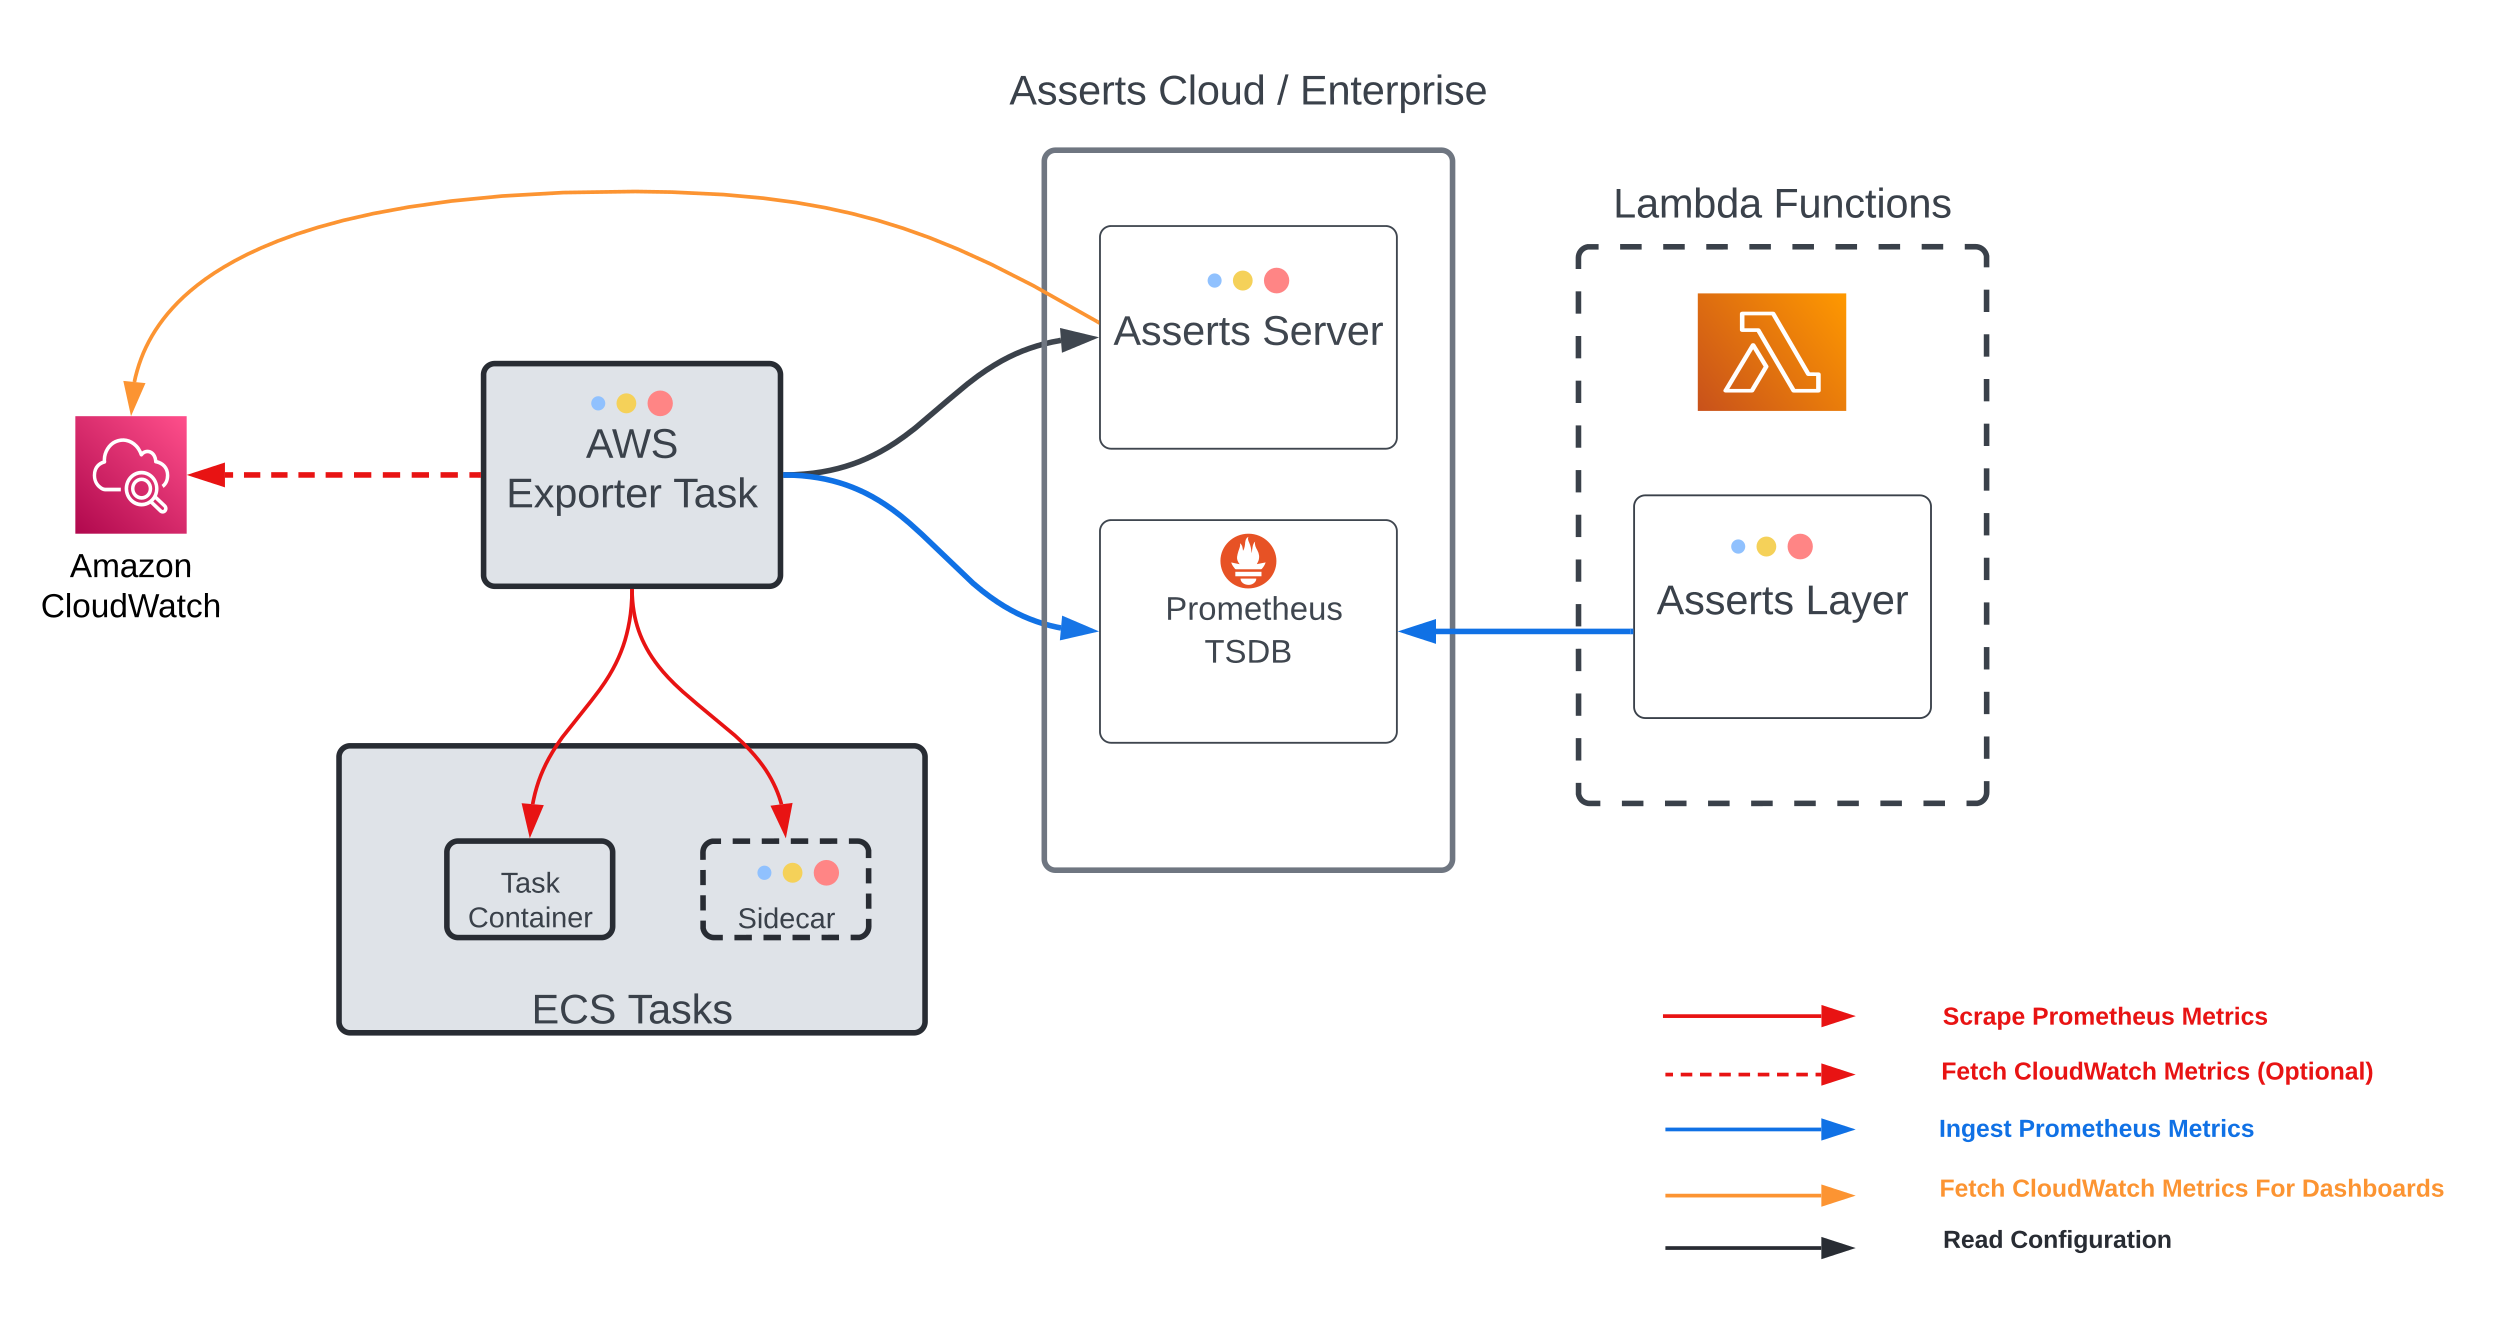 <svg xmlns="http://www.w3.org/2000/svg" xmlns:xlink="http://www.w3.org/1999/xlink" xmlns:lucid="lucid" width="1347.23" height="713.33"><g transform="translate(-459.4 24.276)" lucid:page-tab-id="0_0"><path d="M720 177.67a6 6 0 0 1 6-6h148a6 6 0 0 1 6 6v108a6 6 0 0 1-6 6H726a6 6 0 0 1-6-6z" stroke="#282c33" stroke-width="3" fill="#dfe3e8"/><use xlink:href="#a" transform="matrix(1,0,0,1,732,183.667) translate(43.123 38.778)"/><use xlink:href="#b" transform="matrix(1,0,0,1,732,183.667) translate(0.191 65.444)"/><use xlink:href="#c" transform="matrix(1,0,0,1,732,183.667) translate(90.191 65.444)"/><path d="M500 200h60v63.33h-60V200z" stroke="#000" stroke-opacity="0" fill="url(#d)"/><path d="M548.82 247.67c1.08 1.06 1.2 2.8.2 3.94-.5.58-1.23.9-1.93.9-.63 0-1.3-.24-1.8-.7l-4.8-4.6c-1.42.92-3.03 1.45-4.8 1.45-5.04 0-9.13-4.35-9.13-9.62 0-5.32 4.1-9.63 9.13-9.63 5.03 0 9.12 4.3 9.12 9.63 0 1.46-.3 2.8-.83 4.05zm-13.12-1c4 0 7.26-3.42 7.26-7.64 0-4.23-3.26-7.64-7.26-7.64-3.97 0-7.23 3.4-7.23 7.63 0 4.22 3.26 7.63 7.23 7.63zm-19.12-23.36c0 .42 0 .83.1 1.2 0 .28-.1.56-.26.76-.12.17-.33.3-.54.33-1.73.47-4.66 1.94-4.66 6.28 0 3.3 1.73 5.07 3.18 6.05.62.4 1.2.6 1.65.6h8.46v2h-8.45c-.83 0-1.74-.33-2.64-.94-1.48-.98-4.04-3.3-4.04-7.72 0-5.24 3.3-7.23 5.37-7.96 0-.2-.04-.4-.04-.6 0-4.3 2.8-8.82 6.5-10.44 4.34-1.9 8.92-.97 12.27 2.52 1 1 1.77 2.27 2.43 3.65.87-.65 1.9-1 2.98-1 2.27 0 4.82 1.73 5.32 5.63 3.22.8 6.44 3.37 6.44 8.24 0 2.88-1.07 5.2-3.1 6.74l-1.07-1.62c1.53-1.14 2.3-2.9 2.3-5.12 0-4.9-3.95-6.17-5.64-6.45-.25-.04-.46-.2-.62-.4-.12-.2-.16-.46-.12-.7-.24-3.04-1.94-4.38-3.5-4.38-1 0-1.94.5-2.56 1.4-.2.3-.54.45-.87.37-.37-.04-.66-.28-.8-.65-.56-1.7-1.43-3.16-2.5-4.3-1.37-1.42-5.04-4.43-10.24-2.1-2.96 1.3-5.32 5.1-5.32 8.6zm24.85 15.73c0 3.32-2.55 6-5.73 6-3.14 0-5.7-2.68-5.7-6 0-3.33 2.56-6 5.7-6 3.18 0 5.73 2.67 5.73 6zm-1.9 0c0-2.24-1.7-4.06-3.83-4.06-2.1 0-3.84 1.82-3.84 4.06 0 2.23 1.73 4 3.84 4 2.14 0 3.84-1.77 3.84-4zm8.06 10.1l-4.6-4.34c-.33.4-.66.8-1 1.17l4.6 4.34c.28.34.78.3 1.03-.03.3-.32.24-.8-.04-1.14z" stroke="#000" stroke-opacity="0" fill="#fff"/><use xlink:href="#e" transform="matrix(1,0,0,1,470,272.333) translate(27.025 14.4)"/><use xlink:href="#f" transform="matrix(1,0,0,1,470,272.333) translate(11.4 36)"/><path d="M1052.17 103.53a6 6 0 0 1 6-6h148a6 6 0 0 1 6 6v108a6 6 0 0 1-6 6h-148a6 6 0 0 1-6-6z" stroke="#3a414a" fill-opacity="0"/><use xlink:href="#g" transform="matrix(1,0,0,1,1057.167,102.529) translate(2.253 59.028)"/><use xlink:href="#h" transform="matrix(1,0,0,1,1057.167,102.529) translate(82.438 59.028)"/><path d="M580.62 231.67h4.4m5.86 0h8.8m5.87 0h8.8m5.86 0h8.8m5.87 0h9.06m6.23 0h9.33m6.2 0h9.34m6.22 0h9.33m6.22 0h9.33m6.22 0h4.67" stroke="#e81313" stroke-width="3" fill="none"/><path d="M564.85 231.67l14.27-4.64v9.27z" stroke="#e81313" stroke-width="3" fill="#e81313"/><path d="M718.54 233.17H717v-3h1.54z" stroke="#e81313" stroke-width=".05" fill="#e81313"/><path d="M1031.17 159.14l-.35.06-4.4.83-4.17.98-4 1.13-3.9 1.26-3.8 1.4-3.74 1.58-3.75 1.77-3.82 2-3.96 2.3-4.22 2.67-4.7 3.26-5.7 4.34-9.8 8.16-18.34 15.6-5.7 4.33-4.68 3.28-4.22 2.68-3.96 2.28-3.82 2-3.76 1.77-3.75 1.6-3.8 1.4-3.87 1.26-4 1.12-4.2.98-4.38.84-4.66.7-5 .5-5.37.35-4.37.1" stroke="#3a414a" stroke-width="3" stroke-linejoin="round" fill="none"/><path d="M1046.86 157.9l-13.86 5.75-.72-9.24z" stroke="#3a414a" stroke-width="3" fill="#3a414a"/><path d="M883 233.17h-1.54v-3H883z" stroke="#3a414a" stroke-width=".05" fill="#3a414a"/><path d="M1052.17 262a6 6 0 0 1 6-6h148a6 6 0 0 1 6 6v108a6 6 0 0 1-6 6h-148a6 6 0 0 1-6-6z" stroke="#3a414a" fill-opacity="0"/><use xlink:href="#i" transform="matrix(1,0,0,1,1057.167,261) translate(24.062 48.715)"/><use xlink:href="#j" transform="matrix(1,0,0,1,1057.167,261) translate(30.235 48.715)"/><use xlink:href="#k" transform="matrix(1,0,0,1,1057.167,261) translate(51.346 71.826)"/><path d="M882.97 231.7l3.68.07 4.8.3 4.5.48 4.22.62 4 .76 3.84.9 3.7 1.03 3.6 1.17 3.5 1.3 3.45 1.46 3.45 1.6 3.47 1.82 3.54 2.05 3.67 2.32 3.9 2.7 4.25 3.23 4.93 4.1 6.6 5.95 27.66 26.46 4.95 4.1 4.26 3.23 3.9 2.7 3.66 2.33 3.54 2.04 3.47 1.82 3.44 1.62 3.47 1.45 3.5 1.3 3.6 1.17 3.68 1.03 3.84.9 2.2.42" stroke="#1071e5" stroke-width="3" stroke-linejoin="round" fill="none"/><path d="M883.04 230.2l-.07 3-1.5-.03v-3z" stroke="#1071e5" stroke-width=".05" fill="#1071e5"/><path d="M1046.87 315.56l-14.63 3.34.84-9.23z" stroke="#1071e5" stroke-width="3" fill="#1071e5"/><path d="M642.1 383.64a6 6 0 0 1 6-6h303.8a6 6 0 0 1 6 6V526.3a6 6 0 0 1-6 6H648.1a6 6 0 0 1-6-6z" stroke="#282c33" stroke-width="3" fill="#dfe3e8"/><use xlink:href="#l" transform="matrix(1,0,0,1,647.097,382.637) translate(98.741 144.594)"/><use xlink:href="#m" transform="matrix(1,0,0,1,647.097,382.637) translate(150.531 144.594)"/><path d="M1022.17 62.67a6 6 0 0 1 6-6h208a6 6 0 0 1 6 6v376a6 6 0 0 1-6 6h-208a6 6 0 0 1-6-6z" stroke="#6f7681" stroke-width="3" fill="#fff" fill-opacity=".03"/><path d="M997.17 1.72a6 6 0 0 1 6-6h258a6 6 0 0 1 6 6v51.34a6 6 0 0 1-6 6h-258a6 6 0 0 1-6-6z" stroke="#000" stroke-opacity="0" fill="#fff" fill-opacity="0"/><use xlink:href="#g" transform="matrix(1,0,0,1,1002.167,0.724) translate(1.173 31.278)"/><use xlink:href="#n" transform="matrix(1,0,0,1,1002.167,0.724) translate(81.358 31.278)"/><use xlink:href="#o" transform="matrix(1,0,0,1,1002.167,0.724) translate(145.432 31.278)"/><use xlink:href="#p" transform="matrix(1,0,0,1,1002.167,0.724) translate(157.778 31.278)"/><path d="M1374.33 133.83h80v63.33h-80v-63.33z" stroke="#000" stroke-opacity="0" fill="url(#q)"/><path d="M1439.3 176.4c.7 0 1.27.43 1.27 1v8.88c0 .57-.57 1-1.26 1h-13.26c-.53 0-.95-.2-1.16-.56l-18.8-32.12h-7.8c-.37 0-.7-.08-.9-.3-.26-.17-.37-.44-.37-.7v-8.9c0-.55.6-1 1.27-1h16.64c.48 0 .9.23 1.1.58l18.7 32.1zm-1.2 8.92v-6.97h-4.2c-.46 0-.88-.22-1.1-.56l-18.68-32.13h-14.64v6.97h7.4c.53 0 .95.22 1.16.57l18.78 32.12zm-32.85-24.1l7.1 11.64c.15.26.15.57 0 .83l-7.73 13.02c-.2.35-.68.56-1.15.56h-14.12c-.42 0-.84-.17-1.05-.47-.26-.26-.26-.6-.1-.95l14.8-24.62c.2-.35.63-.57 1.1-.57.52 0 .94.22 1.15.57zm-2.57 24.1l7.14-12.02-5.67-9.37-12.86 21.4z" stroke="#000" stroke-opacity="0" fill="#fff"/><path d="M1310 114.67a6 6 0 0 1 6-6h208a6 6 0 0 1 6 6v288a6 6 0 0 1-6 6h-208a6 6 0 0 1-6-6z" fill-opacity="0"/><path d="M1332.47 108.73h11.6m11.62 0h11.6m11.6 0l11.6-.02m11.62 0h11.6m11.6 0h11.62m11.6 0h11.62m11.6 0l11.6-.02m11.62 0h11.6m11.62 0h5.8l.94.06.9.22.88.36.8.5.72.6.6.72.5.8.37.87.23.93v6.02m0 12.04v12.03m0 12.03v12.04m0 12.04l.02 12.04m0 12.04v12.04m0 12.04v12.04m0 12.04v12.04m.02 12.04v12.04m0 12.03v12.04m0 12.04v12.05m.02 12.04v12.03m0 12.04v12.04m0 12.05v6.02l-.07.94-.22.92-.35.87-.5.8-.6.7-.72.62-.8.5-.88.35-.9.22h-5.82m-11.6 0h-11.6m-11.62 0h-11.6m-11.6.02h-11.6m-11.62 0h-11.6m-11.6 0l-11.62.02m-11.6 0h-11.62m-11.6 0h-11.6m-11.62.02h-11.6m-11.62 0h-5.8l-.94-.07-.9-.23-.88-.36-.8-.48-.72-.6-.6-.73-.5-.8-.37-.88-.23-.9v-6.03m0-12.05V373.5m0-12.03v-12.04m0-12.04l-.02-12.05m0-12.04v-12.03m0-12.04V277.2m0-12.04v-12.04m-.02-12.04v-12.04m0-12.04v-12.04m0-12.04v-12.04m-.02-12.04V156.8m0-12.04v-12.03m0-12.04v-6.03l.07-.94.22-.92.35-.86.5-.8.6-.72.72-.6.8-.5.88-.36.9-.22h5.82" stroke="#3a414a" stroke-width="3" fill="none"/><path d="M1285 62.67a6 6 0 0 1 6-6h258a6 6 0 0 1 6 6V114a6 6 0 0 1-6 6h-258a6 6 0 0 1-6-6z" stroke="#000" stroke-opacity="0" fill="#fff" fill-opacity="0"/><use xlink:href="#r" transform="matrix(1,0,0,1,1290,61.667) translate(38.735 31.278)"/><use xlink:href="#s" transform="matrix(1,0,0,1,1290,61.667) translate(125.093 31.278)"/><path d="M1340 248.67a6 6 0 0 1 6-6h148a6 6 0 0 1 6 6v108a6 6 0 0 1-6 6h-148a6 6 0 0 1-6-6z" stroke="#3a414a" fill-opacity="0"/><use xlink:href="#g" transform="matrix(1,0,0,1,1345,247.667) translate(7.16 59.028)"/><use xlink:href="#t" transform="matrix(1,0,0,1,1345,247.667) translate(87.346 59.028)"/><path d="M1233.25 316h104.8" stroke="#1071e5" stroke-width="3" fill="none"/><path d="M1217.48 316l14.27-4.64v9.28z" stroke="#1071e5" stroke-width="3" fill="#1071e5"/><path d="M1339.55 317.5H1338v-3h1.54z" stroke="#1071e5" stroke-width=".05" fill="#1071e5"/><path d="M815.18 200c3.78 0 6.82-3.1 6.82-6.92 0-3.8-3.04-6.9-6.82-6.9-3.78 0-6.82 3.1-6.82 6.9 0 3.82 3.04 6.92 6.82 6.92z" stroke="#000" stroke-opacity="0" stroke-width=".75" fill="#ff8585"/><path d="M796.96 198.46c2.95 0 5.33-2.4 5.33-5.38 0-2.97-2.4-5.38-5.34-5.38s-5.32 2.4-5.32 5.38 2.38 5.38 5.32 5.38z" stroke="#000" stroke-opacity="0" stroke-width=".75" fill="#f5d159"/><path d="M781.78 196.93c2.12 0 3.8-1.73 3.8-3.85 0-2.1-1.68-3.84-3.8-3.84-2.06 0-3.78 1.73-3.78 3.84 0 2.12 1.72 3.85 3.78 3.85z" stroke="#000" stroke-opacity="0" stroke-width=".75" fill="#90c1fe"/><path d="M1147.35 133.83c3.78 0 6.82-3.1 6.82-6.9 0-3.83-3.04-6.93-6.82-6.93-3.8 0-6.82 3.1-6.82 6.92 0 3.8 3.03 6.9 6.82 6.9z" stroke="#000" stroke-opacity="0" stroke-width=".75" fill="#ff8585"/><path d="M1129.13 132.3c2.95 0 5.32-2.4 5.32-5.38s-2.37-5.38-5.32-5.38-5.32 2.4-5.32 5.38c0 2.97 2.38 5.38 5.33 5.38z" stroke="#000" stroke-opacity="0" stroke-width=".75" fill="#f5d159"/><path d="M1113.95 130.76c2.1 0 3.78-1.73 3.78-3.84 0-2.12-1.67-3.85-3.78-3.85-2.07 0-3.78 1.73-3.78 3.85 0 2.1 1.7 3.84 3.78 3.84z" stroke="#000" stroke-opacity="0" stroke-width=".75" fill="#90c1fe"/><path d="M1429.5 277.16c3.8 0 6.83-3.1 6.83-6.9 0-3.83-3.03-6.93-6.82-6.93-3.77 0-6.8 3.1-6.8 6.92s3.03 6.9 6.8 6.9z" stroke="#000" stroke-opacity="0" stroke-width=".75" fill="#ff8585"/><path d="M1411.3 275.63c2.95 0 5.32-2.4 5.32-5.38 0-2.97-2.37-5.38-5.32-5.38s-5.33 2.4-5.33 5.38c0 2.97 2.38 5.38 5.33 5.38z" stroke="#000" stroke-opacity="0" stroke-width=".75" fill="#f5d159"/><path d="M1396.12 274.1c2.1 0 3.78-1.73 3.78-3.85s-1.67-3.85-3.78-3.85c-2.07 0-3.8 1.73-3.8 3.85s1.73 3.84 3.8 3.84z" stroke="#000" stroke-opacity="0" stroke-width=".75" fill="#90c1fe"/><path d="M1050.82 149.12l-34.73-19.53-22.6-11.47-17.78-8.07-15.4-6.24-14.22-5.07-13.75-4.26-13.83-3.67-14.44-3.17-15.67-2.76-17.77-2.37-21.35-1.93-27.77-1.33-19.73-.33-38.82.58-32.98 1.87-27.48 2.7-22.86 3.23-19.1 3.52-16.06 3.66-13.63 3.73-11.66 3.7-10.06 3.68-8.73 3.62-7.63 3.53-6.72 3.47-5.95 3.4-5.3 3.3-4.75 3.26-4.26 3.2-3.85 3.14-3.5 3.1-3.15 3.06-2.88 3.04-2.63 3-2.4 3-2.2 3-2.03 3-1.84 3-1.68 3.02-1.54 3.05-1.4 3.08-1.25 3.14-1.13 3.2-1 3.26-.9 3.35-.6 2.8" stroke="#fc9432" stroke-width="2" stroke-linejoin="round" fill="none"/><path d="M1051.7 148.46v2.3l-1.4-.8 1-1.73z" stroke="#fc9432" stroke-width=".05" fill="#fc9432"/><path d="M530.32 196.78l-3.2-14.65 9.22.9z" stroke="#fc9432" stroke-width="2" fill="#fc9432"/><path d="M1132.2 263.33c8.26 0 15.05 6.64 15.05 14.75 0 8.2-6.8 14.75-15.23 14.75-8.27 0-14.94-6.67-14.94-14.87 0-8.05 6.82-14.63 15.12-14.63zm-4.6 5.16c.22.94.04 1.8-.26 2.62-.18.6-.45 1.15-.6 1.74-.28.97-.58 1.98-.7 2.98-.15 1.4.42 2.68 1.4 3.95l-4.5-.95c0 .14 0 .2.02.23.43 1.24 1.18 2.27 2.03 3.28.08.08.26.14.4.14h13.5c.12 0 .33-.03.4-.1.95-1.02 1.7-2.14 2.16-3.58l-4.77.94c.3-.62.66-1.15.87-1.74.72-2 .42-3.95-.6-5.78-.82-1.47-1.58-2.92-1.15-4.7-.88.84-1.2 1.9-1.4 3-.2 1.08-.32 2.17-.5 3.26 0-.03-.03-.06-.03-.1-.04-.1-.07-.22-.07-.34-.1-1.77-.46-3.5-1.2-5.16-.43-.97-.95-1.98-.46-3.13-.34.15-.6.33-.82.56-.57.68-.8 1.48-.9 2.36-.03.76-.12 1.53-.27 2.3-.16.76-.37 1.56-.9 2.26-.22-1.53-.25-3.06-1.67-4.07zm11.6 15.36h-14.1v2.42h14.1v-2.42zm-11.3 3.66c-.02 2 2.06 3.5 4.63 3.4 2.14-.1 4-1.75 3.86-3.4h-8.5z" stroke="#000" stroke-opacity="0" stroke-width=".35" fill="#e75225"/><path d="M1357.87 554.8h3.1m4.16 0h6.23m4.15 0h6.24m4.15 0h6.22m4.16 0h6.22m4.16 0h6.23m4.14 0h6.23m4.15 0h6.23m4.15 0h3.1M1357.9 554.8h-1.03" stroke="#e81313" stroke-width="2" fill="none"/><path d="M1456.18 554.8l-14.27 4.62v-9.27z" stroke="#e81313" stroke-width="2" fill="#e81313"/><path d="M1357.87 584.38h83.04M1357.9 584.38h-1.03" stroke="#1071e5" stroke-width="2" fill="none"/><path d="M1456.18 584.38L1441.9 589v-9.26z" stroke="#1071e5" stroke-width="2" fill="#1071e5"/><path d="M1357.87 620.03h83.04M1357.9 620.03h-1.03" stroke="#fc9432" stroke-width="2" fill="none"/><path d="M1456.18 620.03l-14.27 4.63v-9.27z" stroke="#fc9432" stroke-width="2" fill="#fc9432"/><path d="M1357.87 648.28h83.04M1357.9 648.28h-1.03" stroke="#282c33" stroke-width="2" fill="none"/><path d="M1456.18 648.28l-14.27 4.64v-9.27z" stroke="#282c33" stroke-width="2" fill="#282c33"/><path d="M1494.67 532.82a6 6 0 0 1 6-6h238.88a6 6 0 0 1 6 6v46a6 6 0 0 1-6 6h-238.88a6 6 0 0 1-6-6z" stroke="#000" stroke-opacity="0" stroke-width="2" fill="#fff" fill-opacity="0"/><use xlink:href="#u" transform="matrix(1,0,0,1,1499.667,531.822) translate(2.185 25.667)"/><use xlink:href="#v" transform="matrix(1,0,0,1,1499.667,531.822) translate(5.889 25.667)"/><use xlink:href="#w" transform="matrix(1,0,0,1,1499.667,531.822) translate(45.037 25.667)"/><use xlink:href="#x" transform="matrix(1,0,0,1,1499.667,531.822) translate(125.778 25.667)"/><use xlink:href="#y" transform="matrix(1,0,0,1,1499.667,531.822) translate(176.074 25.667)"/><path d="M1489.33 566.2a6 6 0 0 1 6-6h187.63a6 6 0 0 1 6 6v37.03a6 6 0 0 1-6 6h-187.63a6 6 0 0 1-6-6z" stroke="#000" stroke-opacity="0" stroke-width="2" fill="#fff" fill-opacity="0"/><use xlink:href="#z" transform="matrix(1,0,0,1,1494.333,565.208) translate(9.981 23.167)"/><use xlink:href="#A" transform="matrix(1,0,0,1,1494.333,565.208) translate(52.833 23.167)"/><use xlink:href="#B" transform="matrix(1,0,0,1,1494.333,565.208) translate(133.426 23.167)"/><path d="M1494.67 598.42a6 6 0 0 1 6-6h279.96a6 6 0 0 1 6 6v37.02a6 6 0 0 1-6 6h-279.96a6 6 0 0 1-6-6z" stroke="#000" stroke-opacity="0" stroke-width="2" fill="#fff" fill-opacity="0"/><use xlink:href="#C" transform="matrix(1,0,0,1,1499.667,597.419) translate(4.926 23.167)"/><use xlink:href="#D" transform="matrix(1,0,0,1,1499.667,597.419) translate(44.074 23.167)"/><use xlink:href="#E" transform="matrix(1,0,0,1,1499.667,597.419) translate(124.815 23.167)"/><use xlink:href="#F" transform="matrix(1,0,0,1,1499.667,597.419) translate(175.111 23.167)"/><use xlink:href="#G" transform="matrix(1,0,0,1,1499.667,597.419) translate(200.222 23.167)"/><path d="M1494.67 626.03a6 6 0 0 1 6-6h134.3a6 6 0 0 1 6 6v37.02a6 6 0 0 1-6 6h-134.3a6 6 0 0 1-6-6z" stroke="#000" stroke-opacity="0" stroke-width="2" fill="#fff" fill-opacity="0"/><g><use xlink:href="#H" transform="matrix(1,0,0,1,1499.667,625.029) translate(6.852 23.167)"/><use xlink:href="#I" transform="matrix(1,0,0,1,1499.667,625.029) translate(43.074 23.167)"/></g><path d="M1494.67 510.75a6 6 0 0 1 6-6h182.3a6 6 0 0 1 6 6v27.33a6 6 0 0 1-6 6h-182.3a6 6 0 0 1-6-6z" stroke="#000" stroke-opacity="0" stroke-width="2" fill="#fff" fill-opacity="0"/><g><use xlink:href="#u" transform="matrix(1,0,0,1,1499.667,509.746) translate(3 18.167)"/><use xlink:href="#J" transform="matrix(1,0,0,1,1499.667,509.746) translate(6.704 18.167)"/><use xlink:href="#K" transform="matrix(1,0,0,1,1499.667,509.746) translate(54.815 18.167)"/><use xlink:href="#L" transform="matrix(1,0,0,1,1499.667,509.746) translate(135.407 18.167)"/></g><path d="M1356.56 523.3h84.4M1356.58 523.3h-1.02" stroke="#e81313" stroke-width="2" fill="none"/><path d="M1456.24 523.3l-14.27 4.64v-9.27z" stroke="#e81313" stroke-width="2" fill="#e81313"/><path d="M838.22 434.97a6 6 0 0 1 6-6h77.34a6 6 0 0 1 6 6v40a6 6 0 0 1-6 6h-77.34a6 6 0 0 1-6-6z" fill="#dfe3e8"/><path d="M854.24 429.03h9.4m6.26 0l9.4-.02m6.25 0h9.4m6.25 0l9.4-.02m6.26 0h4.7l.93.06.9.22.88.36.8.5.72.6.6.72.5.8.36.88.22.9v4.1m.02 5.46v8.2m.02 5.45l.02 8.2m0 5.45l.02 4.1-.08.93-.22.92-.36.87-.5.8-.6.7-.72.62-.8.5-.87.36-.9.22h-4.7m-6.26 0l-9.4.02m-6.26 0h-9.4m-6.25.02h-9.4m-6.26 0l-9.4.02m-6.25 0h-4.7l-.94-.06-.9-.22-.88-.36-.8-.5-.72-.6-.6-.72-.5-.8-.36-.88-.22-.9v-4.1m-.02-5.46l-.02-8.2m0-5.45l-.02-8.18m0-5.46l-.02-4.1.08-.93.22-.9.36-.88.5-.8.6-.72.72-.6.8-.5.87-.37.9-.22h4.7" stroke="#282c33" stroke-width="3" fill="none"/><g><use xlink:href="#M" transform="matrix(1,0,0,1,843.222,433.97) translate(13.685 41.932)"/></g><path d="M904.74 452.97c3.78 0 6.82-3.1 6.82-6.92 0-3.8-3.04-6.9-6.82-6.9-3.8 0-6.82 3.1-6.82 6.9 0 3.82 3.03 6.92 6.82 6.92z" stroke="#000" stroke-opacity="0" stroke-width=".75" fill="#ff8585"/><path d="M886.52 451.43c2.95 0 5.32-2.4 5.32-5.38 0-2.97-2.37-5.38-5.32-5.38s-5.32 2.4-5.32 5.38 2.37 5.38 5.32 5.38z" stroke="#000" stroke-opacity="0" stroke-width=".75" fill="#f5d159"/><path d="M871.34 449.9c2.1 0 3.78-1.73 3.78-3.85 0-2.1-1.67-3.84-3.78-3.84-2.07 0-3.78 1.74-3.78 3.85 0 2.12 1.7 3.85 3.78 3.85z" stroke="#000" stroke-opacity="0" stroke-width=".75" fill="#90c1fe"/><path d="M700.22 434.97a6 6 0 0 1 6-6h77.34a6 6 0 0 1 6 6v40a6 6 0 0 1-6 6h-77.34a6 6 0 0 1-6-6z" stroke="#282c33" stroke-width="3" fill="#dfe3e8"/><g><use xlink:href="#N" transform="matrix(1,0,0,1,705.222,433.97) translate(24.034 22.78)"/><use xlink:href="#O" transform="matrix(1,0,0,1,705.222,433.97) translate(6.361 41.446)"/></g><path d="M799.98 294.13l-.08 3.9-.28 4.48-.43 4.13-.58 3.84-.7 3.62-.8 3.4-.9 3.3-1.04 3.18-1.16 3.1-1.3 3.1-1.46 3.1-1.66 3.17-1.92 3.34-2.3 3.62-2.97 4.25-4.58 6-15.34 19.3-2.96 4.24-2.3 3.65-1.93 3.33-1.67 3.18-1.46 3.1-1.3 3.08-1.16 3.12-1.02 3.18-.92 3.28-.8 3.43-.5 2.55" stroke="#e81313" stroke-width="2" stroke-linejoin="round" fill="none"/><path d="M800.98 294.18l-2-.04.02-1h2z" stroke="#e81313" stroke-width=".05" fill="#e81313"/><path d="M745.17 424.28l-3.4-14.6 9.24.8z" stroke="#e81313" stroke-width="2" fill="#e81313"/><path d="M800.02 294.13l.05 2.3.2 3.13.3 2.95.42 2.82.5 2.7.6 2.6.7 2.5.8 2.47.9 2.4 1 2.38 1.13 2.37 1.24 2.38 1.38 2.4 1.55 2.43 1.75 2.52 2 2.62 2.3 2.8 2.74 3.03 3.36 3.43 4.5 4.2 7.74 6.66 20.24 16.84 4.5 4.2 3.36 3.45 2.74 3.05 2.3 2.78 2 2.63 1.75 2.5 1.54 2.45 1.38 2.4 1.24 2.4 1.12 2.36 1 2.38.9 2.4.8 2.47.47 1.7" stroke="#e81313" stroke-width="2" stroke-linejoin="round" fill="none"/><path d="M801.02 294.14l-2 .04-.02-1.05h2z" stroke="#e81313" stroke-width=".05" fill="#e81313"/><path d="M882.48 424.3l-6.4-13.57 9.2-1.17z" stroke="#e81313" stroke-width="2" fill="#e81313"/><defs><path fill="#3a414a" d="M205 0l-28-72H64L36 0H1l101-248h38L239 0h-34zm-38-99l-47-123c-12 45-31 82-46 123h93" id="P"/><path fill="#3a414a" d="M266 0h-40l-56-210L115 0H75L2-248h35L96-30l15-64 43-154h32l59 218 59-218h35" id="Q"/><path fill="#3a414a" d="M185-189c-5-48-123-54-124 2 14 75 158 14 163 119 3 78-121 87-175 55-17-10-28-26-33-46l33-7c5 56 141 63 141-1 0-78-155-14-162-118-5-82 145-84 179-34 5 7 8 16 11 25" id="R"/><g id="a"><use transform="matrix(0.062,0,0,0.062,0,0)" xlink:href="#P"/><use transform="matrix(0.062,0,0,0.062,14.012,0)" xlink:href="#Q"/><use transform="matrix(0.062,0,0,0.062,34.938,0)" xlink:href="#R"/></g><path fill="#3a414a" d="M30 0v-248h187v28H63v79h144v27H63v87h162V0H30" id="S"/><path fill="#3a414a" d="M141 0L90-78 38 0H4l68-98-65-92h35l48 74 47-74h35l-64 92 68 98h-35" id="T"/><path fill="#3a414a" d="M115-194c55 1 70 41 70 98S169 2 115 4C84 4 66-9 55-30l1 105H24l-1-265h31l2 30c10-21 28-34 59-34zm-8 174c40 0 45-34 45-75s-6-73-45-74c-42 0-51 32-51 76 0 43 10 73 51 73" id="U"/><path fill="#3a414a" d="M100-194c62-1 85 37 85 99 1 63-27 99-86 99S16-35 15-95c0-66 28-99 85-99zM99-20c44 1 53-31 53-75 0-43-8-75-51-75s-53 32-53 75 10 74 51 75" id="V"/><path fill="#3a414a" d="M114-163C36-179 61-72 57 0H25l-1-190h30c1 12-1 29 2 39 6-27 23-49 58-41v29" id="W"/><path fill="#3a414a" d="M59-47c-2 24 18 29 38 22v24C64 9 27 4 27-40v-127H5v-23h24l9-43h21v43h35v23H59v120" id="X"/><path fill="#3a414a" d="M100-194c63 0 86 42 84 106H49c0 40 14 67 53 68 26 1 43-12 49-29l28 8c-11 28-37 45-77 45C44 4 14-33 15-96c1-61 26-98 85-98zm52 81c6-60-76-77-97-28-3 7-6 17-6 28h103" id="Y"/><g id="b"><use transform="matrix(0.062,0,0,0.062,0,0)" xlink:href="#S"/><use transform="matrix(0.062,0,0,0.062,14.815,0)" xlink:href="#T"/><use transform="matrix(0.062,0,0,0.062,25.926,0)" xlink:href="#U"/><use transform="matrix(0.062,0,0,0.062,38.272,0)" xlink:href="#V"/><use transform="matrix(0.062,0,0,0.062,50.617,0)" xlink:href="#W"/><use transform="matrix(0.062,0,0,0.062,57.963,0)" xlink:href="#X"/><use transform="matrix(0.062,0,0,0.062,64.136,0)" xlink:href="#Y"/><use transform="matrix(0.062,0,0,0.062,76.481,0)" xlink:href="#W"/></g><path fill="#3a414a" d="M127-220V0H93v-220H8v-28h204v28h-85" id="Z"/><path fill="#3a414a" d="M141-36C126-15 110 5 73 4 37 3 15-17 15-53c-1-64 63-63 125-63 3-35-9-54-41-54-24 1-41 7-42 31l-33-3c5-37 33-52 76-52 45 0 72 20 72 64v82c-1 20 7 32 28 27v20c-31 9-61-2-59-35zM48-53c0 20 12 33 32 33 41-3 63-29 60-74-43 2-92-5-92 41" id="aa"/><path fill="#3a414a" d="M135-143c-3-34-86-38-87 0 15 53 115 12 119 90S17 21 10-45l28-5c4 36 97 45 98 0-10-56-113-15-118-90-4-57 82-63 122-42 12 7 21 19 24 35" id="ab"/><path fill="#3a414a" d="M143 0L79-87 56-68V0H24v-261h32v163l83-92h37l-77 82L181 0h-38" id="ac"/><g id="c"><use transform="matrix(0.062,0,0,0.062,0,0)" xlink:href="#Z"/><use transform="matrix(0.062,0,0,0.062,11.049,0)" xlink:href="#aa"/><use transform="matrix(0.062,0,0,0.062,23.395,0)" xlink:href="#ab"/><use transform="matrix(0.062,0,0,0.062,34.506,0)" xlink:href="#ac"/></g><linearGradient gradientUnits="userSpaceOnUse" id="d" x1="500" y1="263.33" x2="560" y2="200"><stop offset="0%" stop-color="#b0084d"/><stop offset="100%" stop-color="#ff4f8b"/></linearGradient><path d="M205 0l-28-72H64L36 0H1l101-248h38L239 0h-34zm-38-99l-47-123c-12 45-31 82-46 123h93" id="ad"/><path d="M210-169c-67 3-38 105-44 169h-31v-121c0-29-5-50-35-48C34-165 62-65 56 0H25l-1-190h30c1 10-1 24 2 32 10-44 99-50 107 0 11-21 27-35 58-36 85-2 47 119 55 194h-31v-121c0-29-5-49-35-48" id="ae"/><path d="M141-36C126-15 110 5 73 4 37 3 15-17 15-53c-1-64 63-63 125-63 3-35-9-54-41-54-24 1-41 7-42 31l-33-3c5-37 33-52 76-52 45 0 72 20 72 64v82c-1 20 7 32 28 27v20c-31 9-61-2-59-35zM48-53c0 20 12 33 32 33 41-3 63-29 60-74-43 2-92-5-92 41" id="af"/><path d="M9 0v-24l116-142H16v-24h144v24L44-24h123V0H9" id="ag"/><path d="M100-194c62-1 85 37 85 99 1 63-27 99-86 99S16-35 15-95c0-66 28-99 85-99zM99-20c44 1 53-31 53-75 0-43-8-75-51-75s-53 32-53 75 10 74 51 75" id="ah"/><path d="M117-194c89-4 53 116 60 194h-32v-121c0-31-8-49-39-48C34-167 62-67 57 0H25l-1-190h30c1 10-1 24 2 32 11-22 29-35 61-36" id="ai"/><g id="e"><use transform="matrix(0.05,0,0,0.05,0,0)" xlink:href="#ad"/><use transform="matrix(0.05,0,0,0.05,12,0)" xlink:href="#ae"/><use transform="matrix(0.05,0,0,0.05,26.95,0)" xlink:href="#af"/><use transform="matrix(0.05,0,0,0.05,36.95,0)" xlink:href="#ag"/><use transform="matrix(0.05,0,0,0.05,45.95,0)" xlink:href="#ah"/><use transform="matrix(0.05,0,0,0.05,55.95,0)" xlink:href="#ai"/></g><path d="M212-179c-10-28-35-45-73-45-59 0-87 40-87 99 0 60 29 101 89 101 43 0 62-24 78-52l27 14C228-24 195 4 139 4 59 4 22-46 18-125c-6-104 99-153 187-111 19 9 31 26 39 46" id="aj"/><path d="M24 0v-261h32V0H24" id="ak"/><path d="M84 4C-5 8 30-112 23-190h32v120c0 31 7 50 39 49 72-2 45-101 50-169h31l1 190h-30c-1-10 1-25-2-33-11 22-28 36-60 37" id="al"/><path d="M85-194c31 0 48 13 60 33l-1-100h32l1 261h-30c-2-10 0-23-3-31C134-8 116 4 85 4 32 4 16-35 15-94c0-66 23-100 70-100zm9 24c-40 0-46 34-46 75 0 40 6 74 45 74 42 0 51-32 51-76 0-42-9-74-50-73" id="am"/><path d="M266 0h-40l-56-210L115 0H75L2-248h35L96-30l15-64 43-154h32l59 218 59-218h35" id="an"/><path d="M59-47c-2 24 18 29 38 22v24C64 9 27 4 27-40v-127H5v-23h24l9-43h21v43h35v23H59v120" id="ao"/><path d="M96-169c-40 0-48 33-48 73s9 75 48 75c24 0 41-14 43-38l32 2c-6 37-31 61-74 61-59 0-76-41-82-99-10-93 101-131 147-64 4 7 5 14 7 22l-32 3c-4-21-16-35-41-35" id="ap"/><path d="M106-169C34-169 62-67 57 0H25v-261h32l-1 103c12-21 28-36 61-36 89 0 53 116 60 194h-32v-121c2-32-8-49-39-48" id="aq"/><g id="f"><use transform="matrix(0.05,0,0,0.05,0,0)" xlink:href="#aj"/><use transform="matrix(0.05,0,0,0.05,12.95,0)" xlink:href="#ak"/><use transform="matrix(0.05,0,0,0.05,16.9,0)" xlink:href="#ah"/><use transform="matrix(0.05,0,0,0.05,26.9,0)" xlink:href="#al"/><use transform="matrix(0.05,0,0,0.05,36.9,0)" xlink:href="#am"/><use transform="matrix(0.05,0,0,0.05,46.9,0)" xlink:href="#an"/><use transform="matrix(0.05,0,0,0.05,63.2,0)" xlink:href="#af"/><use transform="matrix(0.05,0,0,0.05,73.2,0)" xlink:href="#ao"/><use transform="matrix(0.05,0,0,0.05,78.2,0)" xlink:href="#ap"/><use transform="matrix(0.05,0,0,0.05,87.2,0)" xlink:href="#aq"/></g><g id="g"><use transform="matrix(0.062,0,0,0.062,0,0)" xlink:href="#P"/><use transform="matrix(0.062,0,0,0.062,14.815,0)" xlink:href="#ab"/><use transform="matrix(0.062,0,0,0.062,25.926,0)" xlink:href="#ab"/><use transform="matrix(0.062,0,0,0.062,37.037,0)" xlink:href="#Y"/><use transform="matrix(0.062,0,0,0.062,49.383,0)" xlink:href="#W"/><use transform="matrix(0.062,0,0,0.062,56.728,0)" xlink:href="#X"/><use transform="matrix(0.062,0,0,0.062,62.901,0)" xlink:href="#ab"/></g><path fill="#3a414a" d="M108 0H70L1-190h34L89-25l56-165h34" id="ar"/><g id="h"><use transform="matrix(0.062,0,0,0.062,0,0)" xlink:href="#R"/><use transform="matrix(0.062,0,0,0.062,14.815,0)" xlink:href="#Y"/><use transform="matrix(0.062,0,0,0.062,27.16,0)" xlink:href="#W"/><use transform="matrix(0.062,0,0,0.062,34.506,0)" xlink:href="#ar"/><use transform="matrix(0.062,0,0,0.062,45.617,0)" xlink:href="#Y"/><use transform="matrix(0.062,0,0,0.062,57.963,0)" xlink:href="#W"/></g><path fill="#3a414a" d="M30-248c87 1 191-15 191 75 0 78-77 80-158 76V0H30v-248zm33 125c57 0 124 11 124-50 0-59-68-47-124-48v98" id="as"/><path fill="#3a414a" d="M210-169c-67 3-38 105-44 169h-31v-121c0-29-5-50-35-48C34-165 62-65 56 0H25l-1-190h30c1 10-1 24 2 32 10-44 99-50 107 0 11-21 27-35 58-36 85-2 47 119 55 194h-31v-121c0-29-5-49-35-48" id="at"/><path fill="#3a414a" d="M106-169C34-169 62-67 57 0H25v-261h32l-1 103c12-21 28-36 61-36 89 0 53 116 60 194h-32v-121c2-32-8-49-39-48" id="au"/><path fill="#3a414a" d="M84 4C-5 8 30-112 23-190h32v120c0 31 7 50 39 49 72-2 45-101 50-169h31l1 190h-30c-1-10 1-25-2-33-11 22-28 36-60 37" id="av"/><g id="j"><use transform="matrix(0.049,0,0,0.049,0,0)" xlink:href="#as"/><use transform="matrix(0.049,0,0,0.049,11.852,0)" xlink:href="#W"/><use transform="matrix(0.049,0,0,0.049,17.728,0)" xlink:href="#V"/><use transform="matrix(0.049,0,0,0.049,27.605,0)" xlink:href="#at"/><use transform="matrix(0.049,0,0,0.049,42.37,0)" xlink:href="#Y"/><use transform="matrix(0.049,0,0,0.049,52.247,0)" xlink:href="#X"/><use transform="matrix(0.049,0,0,0.049,57.185,0)" xlink:href="#au"/><use transform="matrix(0.049,0,0,0.049,67.062,0)" xlink:href="#Y"/><use transform="matrix(0.049,0,0,0.049,76.938,0)" xlink:href="#av"/><use transform="matrix(0.049,0,0,0.049,86.815,0)" xlink:href="#ab"/></g><path fill="#3a414a" d="M30-248c118-7 216 8 213 122C240-48 200 0 122 0H30v-248zM63-27c89 8 146-16 146-99s-60-101-146-95v194" id="aw"/><path fill="#3a414a" d="M160-131c35 5 61 23 61 61C221 17 115-2 30 0v-248c76 3 177-17 177 60 0 33-19 50-47 57zm-97-11c50-1 110 9 110-42 0-47-63-36-110-37v79zm0 115c55-2 124 14 124-45 0-56-70-42-124-44v89" id="ax"/><g id="k"><use transform="matrix(0.049,0,0,0.049,0,0)" xlink:href="#Z"/><use transform="matrix(0.049,0,0,0.049,10.815,0)" xlink:href="#R"/><use transform="matrix(0.049,0,0,0.049,22.667,0)" xlink:href="#aw"/><use transform="matrix(0.049,0,0,0.049,35.457,0)" xlink:href="#ax"/></g><path fill="#3a414a" d="M212-179c-10-28-35-45-73-45-59 0-87 40-87 99 0 60 29 101 89 101 43 0 62-24 78-52l27 14C228-24 195 4 139 4 59 4 22-46 18-125c-6-104 99-153 187-111 19 9 31 26 39 46" id="ay"/><g id="l"><use transform="matrix(0.062,0,0,0.062,0,0)" xlink:href="#S"/><use transform="matrix(0.062,0,0,0.062,14.815,0)" xlink:href="#ay"/><use transform="matrix(0.062,0,0,0.062,30.802,0)" xlink:href="#R"/></g><g id="m"><use transform="matrix(0.062,0,0,0.062,0,0)" xlink:href="#Z"/><use transform="matrix(0.062,0,0,0.062,11.049,0)" xlink:href="#aa"/><use transform="matrix(0.062,0,0,0.062,23.395,0)" xlink:href="#ab"/><use transform="matrix(0.062,0,0,0.062,34.506,0)" xlink:href="#ac"/><use transform="matrix(0.062,0,0,0.062,45.617,0)" xlink:href="#ab"/></g><path fill="#3a414a" d="M24 0v-261h32V0H24" id="az"/><path fill="#3a414a" d="M85-194c31 0 48 13 60 33l-1-100h32l1 261h-30c-2-10 0-23-3-31C134-8 116 4 85 4 32 4 16-35 15-94c0-66 23-100 70-100zm9 24c-40 0-46 34-46 75 0 40 6 74 45 74 42 0 51-32 51-76 0-42-9-74-50-73" id="aA"/><g id="n"><use transform="matrix(0.062,0,0,0.062,0,0)" xlink:href="#ay"/><use transform="matrix(0.062,0,0,0.062,15.988,0)" xlink:href="#az"/><use transform="matrix(0.062,0,0,0.062,20.864,0)" xlink:href="#V"/><use transform="matrix(0.062,0,0,0.062,33.21,0)" xlink:href="#av"/><use transform="matrix(0.062,0,0,0.062,45.556,0)" xlink:href="#aA"/></g><path fill="#3a414a" d="M0 4l72-265h28L28 4H0" id="aB"/><use transform="matrix(0.062,0,0,0.062,0,0)" xlink:href="#aB" id="o"/><path fill="#3a414a" d="M117-194c89-4 53 116 60 194h-32v-121c0-31-8-49-39-48C34-167 62-67 57 0H25l-1-190h30c1 10-1 24 2 32 11-22 29-35 61-36" id="aC"/><path fill="#3a414a" d="M24-231v-30h32v30H24zM24 0v-190h32V0H24" id="aD"/><g id="p"><use transform="matrix(0.062,0,0,0.062,0,0)" xlink:href="#S"/><use transform="matrix(0.062,0,0,0.062,14.815,0)" xlink:href="#aC"/><use transform="matrix(0.062,0,0,0.062,27.16,0)" xlink:href="#X"/><use transform="matrix(0.062,0,0,0.062,33.333,0)" xlink:href="#Y"/><use transform="matrix(0.062,0,0,0.062,45.679,0)" xlink:href="#W"/><use transform="matrix(0.062,0,0,0.062,53.025,0)" xlink:href="#U"/><use transform="matrix(0.062,0,0,0.062,65.37,0)" xlink:href="#W"/><use transform="matrix(0.062,0,0,0.062,72.716,0)" xlink:href="#aD"/><use transform="matrix(0.062,0,0,0.062,77.593,0)" xlink:href="#ab"/><use transform="matrix(0.062,0,0,0.062,88.704,0)" xlink:href="#Y"/></g><linearGradient gradientUnits="userSpaceOnUse" id="q" x1="1374.33" y1="197.16" x2="1454.33" y2="133.83"><stop offset="0%" stop-color="#c8511b"/><stop offset="100%" stop-color="#f90"/></linearGradient><path fill="#3a414a" d="M30 0v-248h33v221h125V0H30" id="aE"/><path fill="#3a414a" d="M115-194c53 0 69 39 70 98 0 66-23 100-70 100C84 3 66-7 56-30L54 0H23l1-261h32v101c10-23 28-34 59-34zm-8 174c40 0 45-34 45-75 0-40-5-75-45-74-42 0-51 32-51 76 0 43 10 73 51 73" id="aF"/><g id="r"><use transform="matrix(0.062,0,0,0.062,0,0)" xlink:href="#aE"/><use transform="matrix(0.062,0,0,0.062,12.346,0)" xlink:href="#aa"/><use transform="matrix(0.062,0,0,0.062,24.691,0)" xlink:href="#at"/><use transform="matrix(0.062,0,0,0.062,43.148,0)" xlink:href="#aF"/><use transform="matrix(0.062,0,0,0.062,55.494,0)" xlink:href="#aA"/><use transform="matrix(0.062,0,0,0.062,67.84,0)" xlink:href="#aa"/></g><path fill="#3a414a" d="M63-220v92h138v28H63V0H30v-248h175v28H63" id="aG"/><path fill="#3a414a" d="M96-169c-40 0-48 33-48 73s9 75 48 75c24 0 41-14 43-38l32 2c-6 37-31 61-74 61-59 0-76-41-82-99-10-93 101-131 147-64 4 7 5 14 7 22l-32 3c-4-21-16-35-41-35" id="aH"/><g id="s"><use transform="matrix(0.062,0,0,0.062,0,0)" xlink:href="#aG"/><use transform="matrix(0.062,0,0,0.062,13.519,0)" xlink:href="#av"/><use transform="matrix(0.062,0,0,0.062,25.864,0)" xlink:href="#aC"/><use transform="matrix(0.062,0,0,0.062,38.21,0)" xlink:href="#aH"/><use transform="matrix(0.062,0,0,0.062,49.321,0)" xlink:href="#X"/><use transform="matrix(0.062,0,0,0.062,55.494,0)" xlink:href="#aD"/><use transform="matrix(0.062,0,0,0.062,60.37,0)" xlink:href="#V"/><use transform="matrix(0.062,0,0,0.062,72.716,0)" xlink:href="#aC"/><use transform="matrix(0.062,0,0,0.062,85.062,0)" xlink:href="#ab"/></g><path fill="#3a414a" d="M179-190L93 31C79 59 56 82 12 73V49c39 6 53-20 64-50L1-190h34L92-34l54-156h33" id="aI"/><g id="t"><use transform="matrix(0.062,0,0,0.062,0,0)" xlink:href="#aE"/><use transform="matrix(0.062,0,0,0.062,12.346,0)" xlink:href="#aa"/><use transform="matrix(0.062,0,0,0.062,24.691,0)" xlink:href="#aI"/><use transform="matrix(0.062,0,0,0.062,35.802,0)" xlink:href="#Y"/><use transform="matrix(0.062,0,0,0.062,48.148,0)" xlink:href="#W"/></g><path fill="#e81313" d="M76-208v77h127v40H76V0H24v-248h183v40H76" id="aJ"/><path fill="#e81313" d="M185-48c-13 30-37 53-82 52C43 2 14-33 14-96s30-98 90-98c62 0 83 45 84 108H66c0 31 8 55 39 56 18 0 30-7 34-22zm-45-69c5-46-57-63-70-21-2 6-4 13-4 21h74" id="aK"/><path fill="#e81313" d="M115-3C79 11 28 4 28-45v-112H4v-33h27l15-45h31v45h36v33H77v99c-1 23 16 31 38 25v30" id="aL"/><path fill="#e81313" d="M190-63c-7 42-38 67-86 67-59 0-84-38-90-98-12-110 154-137 174-36l-49 2c-2-19-15-32-35-32-30 0-35 28-38 64-6 74 65 87 74 30" id="aM"/><path fill="#e81313" d="M114-157C55-157 80-60 75 0H25v-261h50l-1 109c12-26 28-41 61-42 86-1 58 113 63 194h-50c-7-57 23-157-34-157" id="aN"/><g id="v"><use transform="matrix(0.037,0,0,0.037,0,0)" xlink:href="#aJ"/><use transform="matrix(0.037,0,0,0.037,8.111,0)" xlink:href="#aK"/><use transform="matrix(0.037,0,0,0.037,15.519,0)" xlink:href="#aL"/><use transform="matrix(0.037,0,0,0.037,19.926,0)" xlink:href="#aM"/><use transform="matrix(0.037,0,0,0.037,27.333,0)" xlink:href="#aN"/></g><path fill="#e81313" d="M67-125c0 53 21 87 73 88 37 1 54-22 65-47l45 17C233-25 199 4 140 4 58 4 20-42 15-125 8-235 124-281 211-232c18 10 29 29 36 50l-46 12c-8-25-30-41-62-41-52 0-71 34-72 86" id="aO"/><path fill="#e81313" d="M25 0v-261h50V0H25" id="aP"/><path fill="#e81313" d="M110-194c64 0 96 36 96 99 0 64-35 99-97 99-61 0-95-36-95-99 0-62 34-99 96-99zm-1 164c35 0 45-28 45-65 0-40-10-65-43-65-34 0-45 26-45 65 0 36 10 65 43 65" id="aQ"/><path fill="#e81313" d="M85 4C-2 5 27-109 22-190h50c7 57-23 150 33 157 60-5 35-97 40-157h50l1 190h-47c-2-12 1-28-3-38-12 25-28 42-61 42" id="aR"/><path fill="#e81313" d="M88-194c31-1 46 15 58 34l-1-101h50l1 261h-48c-2-10 0-23-3-31C134-8 116 4 84 4 32 4 16-41 15-95c0-56 19-97 73-99zm17 164c33 0 40-30 41-66 1-37-9-64-41-64s-38 30-39 65c0 43 13 65 39 65" id="aS"/><path fill="#e81313" d="M275 0h-61l-44-196L126 0H64L0-248h53L97-49l45-199h58l43 199 44-199h52" id="aT"/><path fill="#e81313" d="M133-34C117-15 103 5 69 4 32 3 11-16 11-54c-1-60 55-63 116-61 1-26-3-47-28-47-18 1-26 9-28 27l-52-2c7-38 36-58 82-57s74 22 75 68l1 82c-1 14 12 18 25 15v27c-30 8-71 5-69-32zm-48 3c29 0 43-24 42-57-32 0-66-3-65 30 0 17 8 27 23 27" id="aU"/><g id="w"><use transform="matrix(0.037,0,0,0.037,0,0)" xlink:href="#aO"/><use transform="matrix(0.037,0,0,0.037,9.593,0)" xlink:href="#aP"/><use transform="matrix(0.037,0,0,0.037,13.296,0)" xlink:href="#aQ"/><use transform="matrix(0.037,0,0,0.037,21.407,0)" xlink:href="#aR"/><use transform="matrix(0.037,0,0,0.037,29.519,0)" xlink:href="#aS"/><use transform="matrix(0.037,0,0,0.037,37.63,0)" xlink:href="#aT"/><use transform="matrix(0.037,0,0,0.037,49.704,0)" xlink:href="#aU"/><use transform="matrix(0.037,0,0,0.037,57.111,0)" xlink:href="#aL"/><use transform="matrix(0.037,0,0,0.037,61.519,0)" xlink:href="#aM"/><use transform="matrix(0.037,0,0,0.037,68.926,0)" xlink:href="#aN"/></g><path fill="#e81313" d="M230 0l2-204L168 0h-37L68-204 70 0H24v-248h70l56 185 57-185h69V0h-46" id="aV"/><path fill="#e81313" d="M135-150c-39-12-60 13-60 57V0H25l-1-190h47c2 13-1 29 3 40 6-28 27-53 61-41v41" id="aW"/><path fill="#e81313" d="M25-224v-37h50v37H25zM25 0v-190h50V0H25" id="aX"/><path fill="#e81313" d="M137-138c1-29-70-34-71-4 15 46 118 7 119 86 1 83-164 76-172 9l43-7c4 19 20 25 44 25 33 8 57-30 24-41C81-84 22-81 20-136c-2-80 154-74 161-7" id="aY"/><g id="x"><use transform="matrix(0.037,0,0,0.037,0,0)" xlink:href="#aV"/><use transform="matrix(0.037,0,0,0.037,11.074,0)" xlink:href="#aK"/><use transform="matrix(0.037,0,0,0.037,18.481,0)" xlink:href="#aL"/><use transform="matrix(0.037,0,0,0.037,22.889,0)" xlink:href="#aW"/><use transform="matrix(0.037,0,0,0.037,28.074,0)" xlink:href="#aX"/><use transform="matrix(0.037,0,0,0.037,31.778,0)" xlink:href="#aM"/><use transform="matrix(0.037,0,0,0.037,39.185,0)" xlink:href="#aY"/></g><path fill="#e81313" d="M67-93c0 74 22 123 53 168H70C40 30 18-18 18-93s22-123 52-168h50c-32 44-53 94-53 168" id="aZ"/><path fill="#e81313" d="M140-251c80 0 125 45 125 126S219 4 139 4C58 4 15-44 15-125s44-126 125-126zm-1 214c52 0 73-35 73-88 0-50-21-86-72-86-52 0-73 35-73 86s22 88 72 88" id="ba"/><path fill="#e81313" d="M135-194c53 0 70 44 70 98 0 56-19 98-73 100-31 1-45-17-59-34 3 33 2 69 2 105H25l-1-265h48c2 10 0 23 3 31 11-24 29-35 60-35zM114-30c33 0 39-31 40-66 0-38-9-64-40-64-56 0-55 130 0 130" id="bb"/><path fill="#e81313" d="M135-194c87-1 58 113 63 194h-50c-7-57 23-157-34-157-59 0-34 97-39 157H25l-1-190h47c2 12-1 28 3 38 12-26 28-41 61-42" id="bc"/><path fill="#e81313" d="M102-93c0 74-22 123-52 168H0C30 29 54-18 53-93c0-74-22-123-53-168h50c30 45 52 94 52 168" id="bd"/><g id="y"><use transform="matrix(0.037,0,0,0.037,0,0)" xlink:href="#aZ"/><use transform="matrix(0.037,0,0,0.037,4.407,0)" xlink:href="#ba"/><use transform="matrix(0.037,0,0,0.037,14.778,0)" xlink:href="#bb"/><use transform="matrix(0.037,0,0,0.037,22.889,0)" xlink:href="#aL"/><use transform="matrix(0.037,0,0,0.037,27.296,0)" xlink:href="#aX"/><use transform="matrix(0.037,0,0,0.037,31,0)" xlink:href="#aQ"/><use transform="matrix(0.037,0,0,0.037,39.111,0)" xlink:href="#bc"/><use transform="matrix(0.037,0,0,0.037,47.222,0)" xlink:href="#aU"/><use transform="matrix(0.037,0,0,0.037,54.63,0)" xlink:href="#aP"/><use transform="matrix(0.037,0,0,0.037,58.333,0)" xlink:href="#bd"/></g><path fill="#1071e5" d="M24 0v-248h52V0H24" id="be"/><path fill="#1071e5" d="M135-194c87-1 58 113 63 194h-50c-7-57 23-157-34-157-59 0-34 97-39 157H25l-1-190h47c2 12-1 28 3 38 12-26 28-41 61-42" id="bf"/><path fill="#1071e5" d="M195-6C206 82 75 100 31 46c-4-6-6-13-8-21l49-6c3 16 16 24 34 25 40 0 42-37 40-79-11 22-30 35-61 35-53 0-70-43-70-97 0-56 18-96 73-97 30 0 46 14 59 34l2-30h47zm-90-29c32 0 41-27 41-63 0-35-9-62-40-62-32 0-39 29-40 63 0 36 9 62 39 62" id="bg"/><path fill="#1071e5" d="M185-48c-13 30-37 53-82 52C43 2 14-33 14-96s30-98 90-98c62 0 83 45 84 108H66c0 31 8 55 39 56 18 0 30-7 34-22zm-45-69c5-46-57-63-70-21-2 6-4 13-4 21h74" id="bh"/><path fill="#1071e5" d="M137-138c1-29-70-34-71-4 15 46 118 7 119 86 1 83-164 76-172 9l43-7c4 19 20 25 44 25 33 8 57-30 24-41C81-84 22-81 20-136c-2-80 154-74 161-7" id="bi"/><path fill="#1071e5" d="M115-3C79 11 28 4 28-45v-112H4v-33h27l15-45h31v45h36v33H77v99c-1 23 16 31 38 25v30" id="bj"/><g id="z"><use transform="matrix(0.037,0,0,0.037,0,0)" xlink:href="#be"/><use transform="matrix(0.037,0,0,0.037,3.704,0)" xlink:href="#bf"/><use transform="matrix(0.037,0,0,0.037,11.815,0)" xlink:href="#bg"/><use transform="matrix(0.037,0,0,0.037,19.926,0)" xlink:href="#bh"/><use transform="matrix(0.037,0,0,0.037,27.333,0)" xlink:href="#bi"/><use transform="matrix(0.037,0,0,0.037,34.741,0)" xlink:href="#bj"/></g><path fill="#1071e5" d="M24-248c93 1 206-16 204 79-1 75-69 88-152 82V0H24v-248zm52 121c47 0 100 7 100-41 0-47-54-39-100-39v80" id="bk"/><path fill="#1071e5" d="M135-150c-39-12-60 13-60 57V0H25l-1-190h47c2 13-1 29 3 40 6-28 27-53 61-41v41" id="bl"/><path fill="#1071e5" d="M110-194c64 0 96 36 96 99 0 64-35 99-97 99-61 0-95-36-95-99 0-62 34-99 96-99zm-1 164c35 0 45-28 45-65 0-40-10-65-43-65-34 0-45 26-45 65 0 36 10 65 43 65" id="bm"/><path fill="#1071e5" d="M220-157c-53 9-28 100-34 157h-49v-107c1-27-5-49-29-50C55-147 81-57 75 0H25l-1-190h47c2 12-1 28 3 38 10-53 101-56 108 0 13-22 24-43 59-42 82 1 51 116 57 194h-49v-107c-1-25-5-48-29-50" id="bn"/><path fill="#1071e5" d="M114-157C55-157 80-60 75 0H25v-261h50l-1 109c12-26 28-41 61-42 86-1 58 113 63 194h-50c-7-57 23-157-34-157" id="bo"/><path fill="#1071e5" d="M85 4C-2 5 27-109 22-190h50c7 57-23 150 33 157 60-5 35-97 40-157h50l1 190h-47c-2-12 1-28-3-38-12 25-28 42-61 42" id="bp"/><g id="A"><use transform="matrix(0.037,0,0,0.037,0,0)" xlink:href="#bk"/><use transform="matrix(0.037,0,0,0.037,8.889,0)" xlink:href="#bl"/><use transform="matrix(0.037,0,0,0.037,14.074,0)" xlink:href="#bm"/><use transform="matrix(0.037,0,0,0.037,22.185,0)" xlink:href="#bn"/><use transform="matrix(0.037,0,0,0.037,34.037,0)" xlink:href="#bh"/><use transform="matrix(0.037,0,0,0.037,41.444,0)" xlink:href="#bj"/><use transform="matrix(0.037,0,0,0.037,45.852,0)" xlink:href="#bo"/><use transform="matrix(0.037,0,0,0.037,53.963,0)" xlink:href="#bh"/><use transform="matrix(0.037,0,0,0.037,61.37,0)" xlink:href="#bp"/><use transform="matrix(0.037,0,0,0.037,69.481,0)" xlink:href="#bi"/></g><path fill="#1071e5" d="M230 0l2-204L168 0h-37L68-204 70 0H24v-248h70l56 185 57-185h69V0h-46" id="bq"/><path fill="#1071e5" d="M25-224v-37h50v37H25zM25 0v-190h50V0H25" id="br"/><path fill="#1071e5" d="M190-63c-7 42-38 67-86 67-59 0-84-38-90-98-12-110 154-137 174-36l-49 2c-2-19-15-32-35-32-30 0-35 28-38 64-6 74 65 87 74 30" id="bs"/><g id="B"><use transform="matrix(0.037,0,0,0.037,0,0)" xlink:href="#bq"/><use transform="matrix(0.037,0,0,0.037,11.074,0)" xlink:href="#bh"/><use transform="matrix(0.037,0,0,0.037,18.481,0)" xlink:href="#bj"/><use transform="matrix(0.037,0,0,0.037,22.889,0)" xlink:href="#bl"/><use transform="matrix(0.037,0,0,0.037,28.074,0)" xlink:href="#br"/><use transform="matrix(0.037,0,0,0.037,31.778,0)" xlink:href="#bs"/><use transform="matrix(0.037,0,0,0.037,39.185,0)" xlink:href="#bi"/></g><path fill="#fc9432" d="M76-208v77h127v40H76V0H24v-248h183v40H76" id="bt"/><path fill="#fc9432" d="M185-48c-13 30-37 53-82 52C43 2 14-33 14-96s30-98 90-98c62 0 83 45 84 108H66c0 31 8 55 39 56 18 0 30-7 34-22zm-45-69c5-46-57-63-70-21-2 6-4 13-4 21h74" id="bu"/><path fill="#fc9432" d="M115-3C79 11 28 4 28-45v-112H4v-33h27l15-45h31v45h36v33H77v99c-1 23 16 31 38 25v30" id="bv"/><path fill="#fc9432" d="M190-63c-7 42-38 67-86 67-59 0-84-38-90-98-12-110 154-137 174-36l-49 2c-2-19-15-32-35-32-30 0-35 28-38 64-6 74 65 87 74 30" id="bw"/><path fill="#fc9432" d="M114-157C55-157 80-60 75 0H25v-261h50l-1 109c12-26 28-41 61-42 86-1 58 113 63 194h-50c-7-57 23-157-34-157" id="bx"/><g id="C"><use transform="matrix(0.037,0,0,0.037,0,0)" xlink:href="#bt"/><use transform="matrix(0.037,0,0,0.037,8.111,0)" xlink:href="#bu"/><use transform="matrix(0.037,0,0,0.037,15.519,0)" xlink:href="#bv"/><use transform="matrix(0.037,0,0,0.037,19.926,0)" xlink:href="#bw"/><use transform="matrix(0.037,0,0,0.037,27.333,0)" xlink:href="#bx"/></g><path fill="#fc9432" d="M67-125c0 53 21 87 73 88 37 1 54-22 65-47l45 17C233-25 199 4 140 4 58 4 20-42 15-125 8-235 124-281 211-232c18 10 29 29 36 50l-46 12c-8-25-30-41-62-41-52 0-71 34-72 86" id="by"/><path fill="#fc9432" d="M25 0v-261h50V0H25" id="bz"/><path fill="#fc9432" d="M110-194c64 0 96 36 96 99 0 64-35 99-97 99-61 0-95-36-95-99 0-62 34-99 96-99zm-1 164c35 0 45-28 45-65 0-40-10-65-43-65-34 0-45 26-45 65 0 36 10 65 43 65" id="bA"/><path fill="#fc9432" d="M85 4C-2 5 27-109 22-190h50c7 57-23 150 33 157 60-5 35-97 40-157h50l1 190h-47c-2-12 1-28-3-38-12 25-28 42-61 42" id="bB"/><path fill="#fc9432" d="M88-194c31-1 46 15 58 34l-1-101h50l1 261h-48c-2-10 0-23-3-31C134-8 116 4 84 4 32 4 16-41 15-95c0-56 19-97 73-99zm17 164c33 0 40-30 41-66 1-37-9-64-41-64s-38 30-39 65c0 43 13 65 39 65" id="bC"/><path fill="#fc9432" d="M275 0h-61l-44-196L126 0H64L0-248h53L97-49l45-199h58l43 199 44-199h52" id="bD"/><path fill="#fc9432" d="M133-34C117-15 103 5 69 4 32 3 11-16 11-54c-1-60 55-63 116-61 1-26-3-47-28-47-18 1-26 9-28 27l-52-2c7-38 36-58 82-57s74 22 75 68l1 82c-1 14 12 18 25 15v27c-30 8-71 5-69-32zm-48 3c29 0 43-24 42-57-32 0-66-3-65 30 0 17 8 27 23 27" id="bE"/><g id="D"><use transform="matrix(0.037,0,0,0.037,0,0)" xlink:href="#by"/><use transform="matrix(0.037,0,0,0.037,9.593,0)" xlink:href="#bz"/><use transform="matrix(0.037,0,0,0.037,13.296,0)" xlink:href="#bA"/><use transform="matrix(0.037,0,0,0.037,21.407,0)" xlink:href="#bB"/><use transform="matrix(0.037,0,0,0.037,29.519,0)" xlink:href="#bC"/><use transform="matrix(0.037,0,0,0.037,37.63,0)" xlink:href="#bD"/><use transform="matrix(0.037,0,0,0.037,49.704,0)" xlink:href="#bE"/><use transform="matrix(0.037,0,0,0.037,57.111,0)" xlink:href="#bv"/><use transform="matrix(0.037,0,0,0.037,61.519,0)" xlink:href="#bw"/><use transform="matrix(0.037,0,0,0.037,68.926,0)" xlink:href="#bx"/></g><path fill="#fc9432" d="M230 0l2-204L168 0h-37L68-204 70 0H24v-248h70l56 185 57-185h69V0h-46" id="bF"/><path fill="#fc9432" d="M135-150c-39-12-60 13-60 57V0H25l-1-190h47c2 13-1 29 3 40 6-28 27-53 61-41v41" id="bG"/><path fill="#fc9432" d="M25-224v-37h50v37H25zM25 0v-190h50V0H25" id="bH"/><path fill="#fc9432" d="M137-138c1-29-70-34-71-4 15 46 118 7 119 86 1 83-164 76-172 9l43-7c4 19 20 25 44 25 33 8 57-30 24-41C81-84 22-81 20-136c-2-80 154-74 161-7" id="bI"/><g id="E"><use transform="matrix(0.037,0,0,0.037,0,0)" xlink:href="#bF"/><use transform="matrix(0.037,0,0,0.037,11.074,0)" xlink:href="#bu"/><use transform="matrix(0.037,0,0,0.037,18.481,0)" xlink:href="#bv"/><use transform="matrix(0.037,0,0,0.037,22.889,0)" xlink:href="#bG"/><use transform="matrix(0.037,0,0,0.037,28.074,0)" xlink:href="#bH"/><use transform="matrix(0.037,0,0,0.037,31.778,0)" xlink:href="#bw"/><use transform="matrix(0.037,0,0,0.037,39.185,0)" xlink:href="#bI"/></g><g id="F"><use transform="matrix(0.037,0,0,0.037,0,0)" xlink:href="#bt"/><use transform="matrix(0.037,0,0,0.037,8.111,0)" xlink:href="#bA"/><use transform="matrix(0.037,0,0,0.037,16.222,0)" xlink:href="#bG"/></g><path fill="#fc9432" d="M24-248c120-7 223 5 221 122C244-46 201 0 124 0H24v-248zM76-40c74 7 117-18 117-86 0-67-45-88-117-82v168" id="bJ"/><path fill="#fc9432" d="M135-194c52 0 70 43 70 98 0 56-19 99-73 100-30 1-46-15-58-35L72 0H24l1-261h50v104c11-23 29-37 60-37zM114-30c31 0 40-27 40-66 0-37-7-63-39-63s-41 28-41 65c0 36 8 64 40 64" id="bK"/><g id="G"><use transform="matrix(0.037,0,0,0.037,0,0)" xlink:href="#bJ"/><use transform="matrix(0.037,0,0,0.037,9.593,0)" xlink:href="#bE"/><use transform="matrix(0.037,0,0,0.037,17,0)" xlink:href="#bI"/><use transform="matrix(0.037,0,0,0.037,24.407,0)" xlink:href="#bx"/><use transform="matrix(0.037,0,0,0.037,32.519,0)" xlink:href="#bK"/><use transform="matrix(0.037,0,0,0.037,40.63,0)" xlink:href="#bA"/><use transform="matrix(0.037,0,0,0.037,48.741,0)" xlink:href="#bE"/><use transform="matrix(0.037,0,0,0.037,56.148,0)" xlink:href="#bG"/><use transform="matrix(0.037,0,0,0.037,61.333,0)" xlink:href="#bC"/><use transform="matrix(0.037,0,0,0.037,69.444,0)" xlink:href="#bI"/></g><path fill="#282c33" d="M240-174c0 40-23 61-54 70L253 0h-59l-57-94H76V0H24v-248c93 4 217-23 216 74zM76-134c48-2 112 12 112-38 0-48-66-32-112-35v73" id="bL"/><path fill="#282c33" d="M185-48c-13 30-37 53-82 52C43 2 14-33 14-96s30-98 90-98c62 0 83 45 84 108H66c0 31 8 55 39 56 18 0 30-7 34-22zm-45-69c5-46-57-63-70-21-2 6-4 13-4 21h74" id="bM"/><path fill="#282c33" d="M133-34C117-15 103 5 69 4 32 3 11-16 11-54c-1-60 55-63 116-61 1-26-3-47-28-47-18 1-26 9-28 27l-52-2c7-38 36-58 82-57s74 22 75 68l1 82c-1 14 12 18 25 15v27c-30 8-71 5-69-32zm-48 3c29 0 43-24 42-57-32 0-66-3-65 30 0 17 8 27 23 27" id="bN"/><path fill="#282c33" d="M88-194c31-1 46 15 58 34l-1-101h50l1 261h-48c-2-10 0-23-3-31C134-8 116 4 84 4 32 4 16-41 15-95c0-56 19-97 73-99zm17 164c33 0 40-30 41-66 1-37-9-64-41-64s-38 30-39 65c0 43 13 65 39 65" id="bO"/><g id="H"><use transform="matrix(0.037,0,0,0.037,0,0)" xlink:href="#bL"/><use transform="matrix(0.037,0,0,0.037,9.593,0)" xlink:href="#bM"/><use transform="matrix(0.037,0,0,0.037,17,0)" xlink:href="#bN"/><use transform="matrix(0.037,0,0,0.037,24.407,0)" xlink:href="#bO"/></g><path fill="#282c33" d="M67-125c0 53 21 87 73 88 37 1 54-22 65-47l45 17C233-25 199 4 140 4 58 4 20-42 15-125 8-235 124-281 211-232c18 10 29 29 36 50l-46 12c-8-25-30-41-62-41-52 0-71 34-72 86" id="bP"/><path fill="#282c33" d="M110-194c64 0 96 36 96 99 0 64-35 99-97 99-61 0-95-36-95-99 0-62 34-99 96-99zm-1 164c35 0 45-28 45-65 0-40-10-65-43-65-34 0-45 26-45 65 0 36 10 65 43 65" id="bQ"/><path fill="#282c33" d="M135-194c87-1 58 113 63 194h-50c-7-57 23-157-34-157-59 0-34 97-39 157H25l-1-190h47c2 12-1 28 3 38 12-26 28-41 61-42" id="bR"/><path fill="#282c33" d="M121-226c-27-7-43 5-38 36h38v33H83V0H34v-157H6v-33h28c-9-59 32-81 87-68v32" id="bS"/><path fill="#282c33" d="M25-224v-37h50v37H25zM25 0v-190h50V0H25" id="bT"/><path fill="#282c33" d="M195-6C206 82 75 100 31 46c-4-6-6-13-8-21l49-6c3 16 16 24 34 25 40 0 42-37 40-79-11 22-30 35-61 35-53 0-70-43-70-97 0-56 18-96 73-97 30 0 46 14 59 34l2-30h47zm-90-29c32 0 41-27 41-63 0-35-9-62-40-62-32 0-39 29-40 63 0 36 9 62 39 62" id="bU"/><path fill="#282c33" d="M85 4C-2 5 27-109 22-190h50c7 57-23 150 33 157 60-5 35-97 40-157h50l1 190h-47c-2-12 1-28-3-38-12 25-28 42-61 42" id="bV"/><path fill="#282c33" d="M135-150c-39-12-60 13-60 57V0H25l-1-190h47c2 13-1 29 3 40 6-28 27-53 61-41v41" id="bW"/><path fill="#282c33" d="M115-3C79 11 28 4 28-45v-112H4v-33h27l15-45h31v45h36v33H77v99c-1 23 16 31 38 25v30" id="bX"/><g id="I"><use transform="matrix(0.037,0,0,0.037,0,0)" xlink:href="#bP"/><use transform="matrix(0.037,0,0,0.037,9.593,0)" xlink:href="#bQ"/><use transform="matrix(0.037,0,0,0.037,17.704,0)" xlink:href="#bR"/><use transform="matrix(0.037,0,0,0.037,25.815,0)" xlink:href="#bS"/><use transform="matrix(0.037,0,0,0.037,30.222,0)" xlink:href="#bT"/><use transform="matrix(0.037,0,0,0.037,33.926,0)" xlink:href="#bU"/><use transform="matrix(0.037,0,0,0.037,42.037,0)" xlink:href="#bV"/><use transform="matrix(0.037,0,0,0.037,50.148,0)" xlink:href="#bW"/><use transform="matrix(0.037,0,0,0.037,55.333,0)" xlink:href="#bN"/><use transform="matrix(0.037,0,0,0.037,62.741,0)" xlink:href="#bX"/><use transform="matrix(0.037,0,0,0.037,67.148,0)" xlink:href="#bT"/><use transform="matrix(0.037,0,0,0.037,70.852,0)" xlink:href="#bQ"/><use transform="matrix(0.037,0,0,0.037,78.963,0)" xlink:href="#bR"/></g><path fill="#e81313" d="M169-182c-1-43-94-46-97-3 18 66 151 10 154 114 3 95-165 93-204 36-6-8-10-19-12-30l50-8c3 46 112 56 116 5-17-69-150-10-154-114-4-87 153-88 188-35 5 8 8 18 10 28" id="bY"/><g id="J"><use transform="matrix(0.037,0,0,0.037,0,0)" xlink:href="#bY"/><use transform="matrix(0.037,0,0,0.037,8.889,0)" xlink:href="#aM"/><use transform="matrix(0.037,0,0,0.037,16.296,0)" xlink:href="#aW"/><use transform="matrix(0.037,0,0,0.037,21.481,0)" xlink:href="#aU"/><use transform="matrix(0.037,0,0,0.037,28.889,0)" xlink:href="#bb"/><use transform="matrix(0.037,0,0,0.037,37,0)" xlink:href="#aK"/></g><path fill="#e81313" d="M24-248c93 1 206-16 204 79-1 75-69 88-152 82V0H24v-248zm52 121c47 0 100 7 100-41 0-47-54-39-100-39v80" id="bZ"/><path fill="#e81313" d="M220-157c-53 9-28 100-34 157h-49v-107c1-27-5-49-29-50C55-147 81-57 75 0H25l-1-190h47c2 12-1 28 3 38 10-53 101-56 108 0 13-22 24-43 59-42 82 1 51 116 57 194h-49v-107c-1-25-5-48-29-50" id="ca"/><g id="K"><use transform="matrix(0.037,0,0,0.037,0,0)" xlink:href="#bZ"/><use transform="matrix(0.037,0,0,0.037,8.889,0)" xlink:href="#aW"/><use transform="matrix(0.037,0,0,0.037,14.074,0)" xlink:href="#aQ"/><use transform="matrix(0.037,0,0,0.037,22.185,0)" xlink:href="#ca"/><use transform="matrix(0.037,0,0,0.037,34.037,0)" xlink:href="#aK"/><use transform="matrix(0.037,0,0,0.037,41.444,0)" xlink:href="#aL"/><use transform="matrix(0.037,0,0,0.037,45.852,0)" xlink:href="#aN"/><use transform="matrix(0.037,0,0,0.037,53.963,0)" xlink:href="#aK"/><use transform="matrix(0.037,0,0,0.037,61.37,0)" xlink:href="#aR"/><use transform="matrix(0.037,0,0,0.037,69.481,0)" xlink:href="#aY"/></g><g id="L"><use transform="matrix(0.037,0,0,0.037,0,0)" xlink:href="#aV"/><use transform="matrix(0.037,0,0,0.037,11.074,0)" xlink:href="#aK"/><use transform="matrix(0.037,0,0,0.037,18.481,0)" xlink:href="#aL"/><use transform="matrix(0.037,0,0,0.037,22.889,0)" xlink:href="#aW"/><use transform="matrix(0.037,0,0,0.037,28.074,0)" xlink:href="#aX"/><use transform="matrix(0.037,0,0,0.037,31.778,0)" xlink:href="#aM"/><use transform="matrix(0.037,0,0,0.037,39.185,0)" xlink:href="#aY"/></g><g id="M"><use transform="matrix(0.043,0,0,0.043,0,0)" xlink:href="#R"/><use transform="matrix(0.043,0,0,0.043,10.37,0)" xlink:href="#aD"/><use transform="matrix(0.043,0,0,0.043,13.784,0)" xlink:href="#aA"/><use transform="matrix(0.043,0,0,0.043,22.426,0)" xlink:href="#Y"/><use transform="matrix(0.043,0,0,0.043,31.068,0)" xlink:href="#aH"/><use transform="matrix(0.043,0,0,0.043,38.846,0)" xlink:href="#aa"/><use transform="matrix(0.043,0,0,0.043,47.488,0)" xlink:href="#W"/></g><g id="N"><use transform="matrix(0.043,0,0,0.043,0,0)" xlink:href="#Z"/><use transform="matrix(0.043,0,0,0.043,7.735,0)" xlink:href="#aa"/><use transform="matrix(0.043,0,0,0.043,16.377,0)" xlink:href="#ab"/><use transform="matrix(0.043,0,0,0.043,24.154,0)" xlink:href="#ac"/></g><g id="O"><use transform="matrix(0.043,0,0,0.043,0,0)" xlink:href="#ay"/><use transform="matrix(0.043,0,0,0.043,11.191,0)" xlink:href="#V"/><use transform="matrix(0.043,0,0,0.043,19.833,0)" xlink:href="#aC"/><use transform="matrix(0.043,0,0,0.043,28.475,0)" xlink:href="#X"/><use transform="matrix(0.043,0,0,0.043,32.796,0)" xlink:href="#aa"/><use transform="matrix(0.043,0,0,0.043,41.438,0)" xlink:href="#aD"/><use transform="matrix(0.043,0,0,0.043,44.852,0)" xlink:href="#aC"/><use transform="matrix(0.043,0,0,0.043,53.494,0)" xlink:href="#Y"/><use transform="matrix(0.043,0,0,0.043,62.136,0)" xlink:href="#W"/></g></defs></g></svg>
